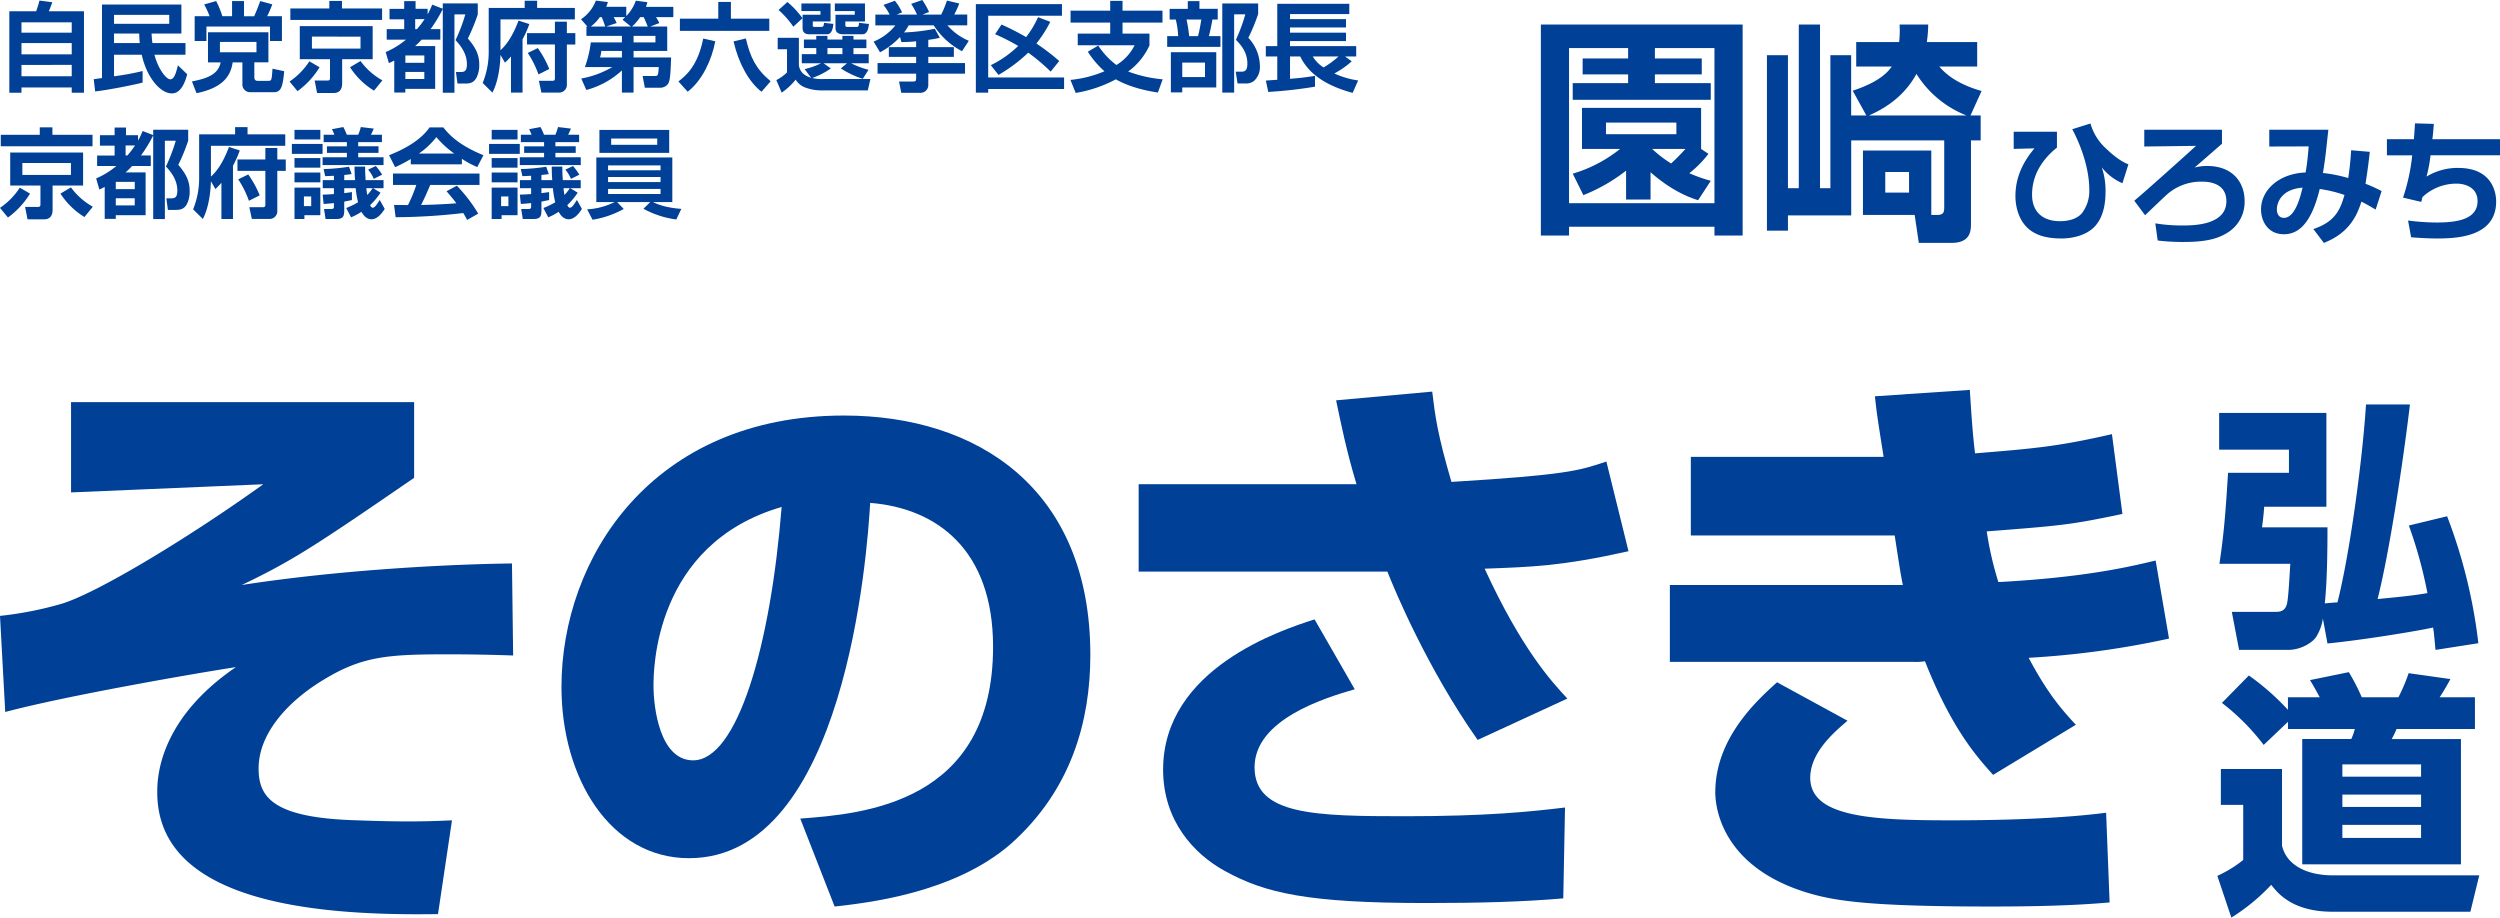 <svg xmlns="http://www.w3.org/2000/svg" width="724.643" height="265.975" viewBox="0 0 724.643 265.975"><g transform="translate(0 -3.57)"><path d="M1414.052,257.716h-8.166v-2.543h-42.151v2.543h-8.165V196.56h58.482Zm-33.185-54.328h-17.132v44.965h42.151V203.388h-17.264v3.01h13.586v4.619h-13.586v2.543h16.192v4.821H1364.8v-4.821h16.06v-2.543h-13.182V206.4h13.182v-3.01Zm23.285,30.648a31.36,31.36,0,0,1-5.553,5.623,44.384,44.384,0,0,0,6.222,2.208l-3.679,5.622c-2.278-.739-7.357-2.473-13.781-8.1v7.894h-7.093v-8.36a50.053,50.053,0,0,1-12.38,7.092l-3.079-6.221a40.244,40.244,0,0,0,13.718-7.162h-11.042V220.728h34.529v11.907l2.139,1.407Zm-9.3-9.036h-20.407v3.344h20.407Zm-7.023,7.629a35.8,35.8,0,0,0,5.49,4.215,57.815,57.815,0,0,0,4.145-4.215Z" transform="translate(-908.938 -185.884)" fill="#004097"/><path d="M1478.667,219.663l-3.951-7.162c2.613-.934,8.563-2.947,11.308-7.023h-10.3v-7.092h12.443a31.159,31.159,0,0,0,.132-5.086h8.3a40.011,40.011,0,0,1-.4,5.086h14.59v7.092h-10.974c3.881,4.682,10.234,6.493,12.248,7.092l-3.212,7.092h2.947v7.225h-2.808v24.085c0,2.006-.07,5.622-5.622,5.622h-9.5l-1.2-8.1h-14.987V229.835h19.808V248.5h1.673c2.076,0,2.076-1,2.076-2.543V226.888h-26.964v21.744h-18.337v4.417h-6.089V202.2h6.089v38.541h3.143V193.3h6.151v47.438h3.01V202.2h6.019v17.466h4.417Zm29.039,0a29.937,29.937,0,0,1-14.52-12.046c-2.543,4.682-6.828,9.036-13.781,12.046h28.3Zm-23.557,16.393v5.957h6.891v-5.957Z" transform="translate(-937.689 -182.624)" fill="#004097"/><path d="M1567.875,203.352v4.589c-4.477,3.628-7.214,8.142-7.214,13.659,0,5.055,3.2,7.676,8.063,7.676,3.124,0,5.171-.928,6.365-2.276a10.57,10.57,0,0,0,2.159-6.827c0-7.83-3.819-15.469-4.938-17.553l5.283-1.66a15.363,15.363,0,0,0,4.052,6.827c2.738,2.663,4.939,4.244,6.944,5.013l-1.735,5.479a15.308,15.308,0,0,1-5.979-4.589,21.037,21.037,0,0,1,1.082,7.06c0,4.706-1.156,8.063-3.279,10.222-2.238,2.276-5.978,3.316-9.49,3.316s-6.944-.578-9.528-2.779c-2.9-2.467-3.819-6.52-3.819-9.49,0-5.284,2.047-9.723,5.517-13.85l-6.02.154v-4.976h12.54Z" transform="translate(-971.653 -161.597)" fill="#004097"/><path d="M1663.7,203.47v4.052c-.886.77-6.673,5.825-7.947,6.906a14.107,14.107,0,0,1,3.666-.462c7.293,0,10.842,4.668,10.842,10.147a10.426,10.426,0,0,1-4.705,9.028c-2.933,1.889-6.286,2.854-13,2.854a60.025,60.025,0,0,1-7.485-.424l-.695-4.976a45.873,45.873,0,0,0,8.026.616c2.738,0,12.578,0,12.578-7.023,0-5.671-5.9-5.671-6.982-5.671a14.872,14.872,0,0,0-9.915,3.432c-1.119.965-5.708,5.4-6.674,6.287l-3.124-4.206c3.124-2.546,17.166-15.2,17.9-15.893l-15.007.191V203.47h22.53Z" transform="translate(-1019.646 -162.288)" fill="#004097"/><path d="M1756.58,209.969c-.192,1.814-.462,4.323-1.235,9.257a40.773,40.773,0,0,1,4.668,2.122l-1.735,5.363c-1.352-.811-2.392-1.427-4.127-2.313-1.194,3.819-3.4,9.066-10.88,11.961l-3.05-4.011c6.366-2.122,7.793-5.633,9.028-9.877a37.892,37.892,0,0,0-7.177-1.735c-2.392,9.84-6.058,13.118-10.376,13.118-4.747,0-6.636-3.936-6.636-7.177,0-5.6,5.13-10.418,12.922-10.726.424-2.467.657-4.631.887-7.56l-11.422.037V203.57h17.13c-.116.928-.424,3.857-.694,6.286-.154,1.39-.579,4.589-.886,6.249a39.9,39.9,0,0,1,7.33,1.465,81.054,81.054,0,0,0,.849-8.063l5.4.462Zm-26.927,16.667c0,1.66.849,2.467,2.043,2.467,3.317,0,4.822-6.366,5.4-8.758-6.869.541-7.447,5.209-7.447,6.287Z" transform="translate(-1069.683 -162.388)" fill="#004097"/><path d="M1826.794,201.68c-.153,1.851-.234,3.05-.424,4.435h19.6v4.668h-20.138a40.724,40.724,0,0,1-1.156,6.174,17.307,17.307,0,0,1,9.182-2.509c10.148,0,11,7.522,11,9.723,0,9.994-10.726,10.726-16.975,10.726-3.241,0-6.249-.233-7.676-.345l-.886-4.859a66.639,66.639,0,0,0,8.3.578c5.978,0,11.844-.928,11.844-6.212,0-3.9-3.511-5.055-6.058-5.055a14.339,14.339,0,0,0-9.915,3.9c-.154.616-.191.811-.345,1.39l-5.285-1.236a55.827,55.827,0,0,0,2.663-12.269h-7.331v-4.668h7.83c.154-2.2.191-2.7.308-4.589l5.479.154Z" transform="translate(-1121.328 -162.204)" fill="#004097"/><path d="M40.717,27.237V25.715H26.152v1.522H22.63V3.628h7.776a28.8,28.8,0,0,0,.957-3.1l3.718.478c-.283.815-.7,1.971-1.014,2.62h10.2V27.237H40.714ZM26.152,6.838V9.824H40.717V6.838H26.152Zm0,6v3.268H40.717V12.839H26.152Zm0,6.337v3.3H40.717v-3.3H26.152Z" transform="translate(-19.927 3.207)" fill="#004097"/><path d="M98.823,25.758c.424-.058,1.859-.254,2.395-.337V4.12h23.015v8.4h-8.649c.055.761.083,1.522.254,2.761h9.58v3.381h-8.986c.9,3.663,3.239,7.127,4.591,7.127,1.21,0,1.718-2.112,2.2-4.058l2.7,2.591c-.449,1.634-1.551,5.551-4.453,5.551-3.323,0-7.268-4.565-8.732-11.214h-8.029v6.254a76.11,76.11,0,0,0,8.283-1.522v3.352c-3.072.79-10.254,2.17-13.747,2.565l-.424-3.551Zm5.888-18.649V9.7h16V7.109Zm7.464,8.17c-.112-.931-.141-1.775-.17-2.761h-7.3v2.761h7.464Z" transform="translate(-71.657 0.77)" fill="#004097"/><path d="M192.162,10h17.522v8.732H205.6v4.312c0,.62.283,1.043.9,1.043h3.072c1.043,0,1.043-.029,1.3-3.522l3.381.732c-.424,5.3-1.239,6.084-3.127,6.084h-6.732a2.239,2.239,0,0,1-2.254-2.424V18.736h-2.819c-.536,3.692-2.565,7.326-10.479,8.931l-1.323-3.409c4.7-.9,7.663-2.17,8.312-5.522h-3.663V10ZM188.3,5.355h4.337a23.866,23.866,0,0,0-1.576-3.409L194.528.96a25.017,25.017,0,0,1,1.8,4.4h2.819V.963h3.464v4.4h2.931c.449-.873,1.409-3.409,1.775-4.4l3.493.957a34.279,34.279,0,0,1-1.493,3.438H213.6v7.185H210.14v-4.2H191.716v4.2h-3.409V5.355Zm7.326,7.464V15.8h10.594V12.819Z" transform="translate(-131.881 2.915)" fill="#004097"/><path d="M284.357,20.094a24.3,24.3,0,0,1-6.4,6.931l-2.311-2.79a20.754,20.754,0,0,0,5.747-5.859l2.957,1.718ZM302.47,6.373H275.875V3.047h11.3V.88h3.663V3.05H302.47V6.373Zm-2.732,1.8v9.58h-8.845v7.072c0,1.522-.648,2.732-2.478,2.732h-4.79l-.7-3.605H286.5c.536,0,.873-.029.873-.732V17.76H278.61V8.18h21.131Zm-17.609,3.043v3.464h14.087V11.221Zm18,15.663a21.87,21.87,0,0,1-6.957-6.79l3.043-1.8a19.777,19.777,0,0,0,6.337,5.605l-2.424,2.986Z" transform="translate(-191.718 2.969)" fill="#004097"/><path d="M362.473,15.815a23.83,23.83,0,0,0,5.859-3.605h-5.58V9.166h5.072V6.321h-4.254V3.278h4.254V1.05h3.3V3.275h3.493V4.851a19.594,19.594,0,0,0,1.323-2.79l3.069,1.185V1.7h10.142V4.883a54.152,54.152,0,0,1-2.873,6.986c2.478,2.873,3.3,4.957,3.3,7.605a8.02,8.02,0,0,1-.844,3.859c-.9,1.522-2.058,1.605-3.493,1.605h-1.971l-.449-3.352h1.38c1.268,0,1.8-.424,1.8-2.337,0-3.3-2.254-5.775-3.3-6.9a49.243,49.243,0,0,0,2.844-7.464H382.39V27.59H379.01V3.333a40.757,40.757,0,0,1-3.551,5.83H378.3v3.043h-5.409a22.919,22.919,0,0,1-1.888,1.859h5.8v12.4h-8.649v1.069h-3.21V18.261c-.424.225-.761.395-1.551.761l-.931-3.21Zm5.692.986v2.112h5.493V16.8Zm0,4.761v2.058h5.493V21.561Zm2.844-15.3v2.9h.507a25.687,25.687,0,0,0,2.225-2.9h-2.732Z" transform="translate(-250.665 2.854)" fill="#004097"/><path d="M458.219,16.842a22.271,22.271,0,0,1-1.746,1.8l-1.3-2.254c-.083,3.493-.732,7.917-2.337,10.931l-2.819-2.79a23.962,23.962,0,0,0,1.746-9.439V2.787H462.19V.7H465.8V2.784h10.931V6.106H455.176v8.931c1.464-1.323,3.323-3.551,5.239-8.591l3.127,1.014a31.555,31.555,0,0,1-1.971,4.424V27.324h-3.352V16.845Zm16.2-10.087v3.323h2.45v3.3h-2.45V24.98a2.24,2.24,0,0,1-2.254,2.337h-5.127l-.732-3.409h3.917c.478,0,.732-.112.732-.815V13.375h-8.084v-3.3h8.084V6.755h3.464Zm-8.424,7.663a29.488,29.488,0,0,1,3.323,6.058l-3.127,1.576a28.522,28.522,0,0,0-3.1-6.225l2.9-1.409Z" transform="translate(-310.108 3.092)" fill="#004097"/><path d="M563.763,8.059v7.072h-9.747v1.888H564.89c-.141,4.986-.337,6.931-.931,7.718a2.836,2.836,0,0,1-2.254,1.069h-4.424l-.649-3.409h3.438c.957,0,1.1,0,1.239-2.591h-7.3v7.41h-3.381V20.791a24.656,24.656,0,0,1-10.312,5.663l-1.464-3.323a27.266,27.266,0,0,0,8.986-3.323H539.9a31.832,31.832,0,0,0,1.717-7.156h9.015V10.765H540.346v-2.7h.283L538.77,5.949A11.25,11.25,0,0,0,543.081.54l3.493.424c-.2.62-.254.815-.478,1.38h5.8V5.022a11.949,11.949,0,0,0,2.761-4.45L558.013,1a9.366,9.366,0,0,1-.424,1.352h7.946V5.333H560.52a14.3,14.3,0,0,1,.957,1.718l-2.648,1.014h4.931Zm-17.975,0c-.395-1.268-.844-2.311-1.014-2.732h-.536a12.13,12.13,0,0,1-2.62,2.732Zm-1.127,7.072a9.346,9.346,0,0,1-.366,1.888h6.337V15.131Zm8.591-7.072L550.8,6.088c.449-.424.562-.536.815-.761h-3.38a14.023,14.023,0,0,1,.873,1.718L546.1,8.059h7.156Zm4.873,0c-.283-.648-.732-1.8-1.185-2.732h-1.014a14.027,14.027,0,0,1-2.366,2.732Zm2.225,4.591V10.762h-6.337V12.65Z" transform="translate(-370.366 3.2)" fill="#004097"/><path d="M637.418,13.16c-1.015,5.438-3.8,11.381-8,14.62l-2.677-2.986c2.311-1.746,5.663-4.7,7.185-12.424l3.493.79ZM627.164,6.594h11.127V1.75h3.663V6.594h11.127v3.551H627.164ZM650.827,27.78c-3.522-2.677-6.591-8.029-8.113-14.594l3.577-.844c1.268,5.381,2.819,8.761,7.185,12.4Z" transform="translate(-430.095 2.379)" fill="#004097"/><path d="M730.938,21.076a21.647,21.647,0,0,1-5.438,2.79,13.7,13.7,0,0,0,3.605.283h13.3l-.761,3.3h-13.41a13.2,13.2,0,0,1-4.337-.7,5.544,5.544,0,0,1-3.156-2.424,18.791,18.791,0,0,1-4.058,3.775L715.13,24.46a12.661,12.661,0,0,0,3.1-2.225V15.529h-2.7V12.206h6.141v8.113c.366,1.409.931,2.649,3.576,3.493l-1.917-2.536a20.9,20.9,0,0,0,4.761-1.692h-5.579V16.935h4.2V15.188H723.13V12.71h3.576V11.641h3.239V12.71h4.337V11.641h3.21V12.71h3.746v2.478h-3.746v1.746h4.424v2.649h-5.1a23.358,23.358,0,0,0,5.044,1.888l-1.663,2.62a25.71,25.71,0,0,1-6.366-3.015l1.8-1.493h-6.819l2.112,1.493ZM718.343,1.833a24.381,24.381,0,0,1,4.366,4.7l-2.648,2.45a26.359,26.359,0,0,0-4.283-4.844l2.565-2.311Zm4.058.424h8.453v5.21H725.7V8.511c0,.395,0,.536.536.536h1.859c.7,0,.732-.225.873-1.185l2.7.311c-.112,1.043-.366,3.015-1.859,3.015h-5.069c-1.83,0-2-1.127-2-1.917V5.525h5.185V4.456H722.4v-2.2Zm7.551,12.931v1.746h4.337V15.188Zm2.141-12.931h8.732v5.21h-5.692V8.511c0,.366.112.536.677.536h2.565c.62,0,.649-.283.732-1.185l2.873.337c-.141,1.185-.4,2.986-1.946,2.986h-5.551c-2.141,0-2.2-1.438-2.2-1.663v-4h5.58V4.453h-5.776Z" transform="translate(-490.108 2.324)" fill="#004097"/><path d="M815.291,11.978a42.791,42.791,0,0,1-4.283.225l-.395-1.464a22,22,0,0,1-5.8,4.424l-1.859-3.1a15.447,15.447,0,0,0,6.312-4.7h-5.8V4.235H807.6a14.625,14.625,0,0,0-1.8-2.79l3.323-1.21A15.405,15.405,0,0,1,811.2,3.586l-1.522.648h5.859a23.026,23.026,0,0,0-1.692-3.1L817.056.01a21.646,21.646,0,0,1,1.971,3.464l-1.888.761h5.409A30.728,30.728,0,0,0,824.212.177l3.576.844a26.315,26.315,0,0,1-1.464,3.21H830.1V7.359h-5.747a16.988,16.988,0,0,0,6.2,4.478l-1.971,3.015a21.845,21.845,0,0,1-8.2-7.493h-7.268a11.8,11.8,0,0,1-1.352,2.058,54.15,54.15,0,0,0,8.931-1.069l1.464,2.62a33.192,33.192,0,0,1-3.351.591V13.67h7.409v2.819h-7.409v1.8h10.649v3.072H818.806v3.156a2.252,2.252,0,0,1-2.366,2.395h-5.464l-.648-3.268h3.859c.873,0,1.1-.083,1.1-.931V21.365H804.1V18.293h11.185v-1.8h-7.917V13.67h7.917V11.978Z" transform="translate(-549.734 3.56)" fill="#004097"/><path d="M895.27,3.77h24.961V7.122H898.85V25.01h22v3.352h-22v1.069h-3.576V3.77Zm4.337,17.692a31.048,31.048,0,0,0,7.946-5.58,62.117,62.117,0,0,0-6.7-3.409l1.859-2.79a70.918,70.918,0,0,1,7.127,3.634A27.337,27.337,0,0,0,913.3,7.542l3.551,1.352a38.468,38.468,0,0,1-4.029,6.283,64.005,64.005,0,0,1,6.62,5.072l-2.478,3.069a57.083,57.083,0,0,0-6.507-5.493,44.669,44.669,0,0,1-8.62,6.453l-2.225-2.819Z" transform="translate(-612.416 1.007)" fill="#004097"/><path d="M988.751,13.75a21.8,21.8,0,0,0,5.268,5.634,14.072,14.072,0,0,0,5.268-5.718H982.805V10.286h9.41V7.1H980.722V3.638h11.493V.79h3.576V3.634h11.58V7.1h-11.58v3.185h7.8v3.438a19.318,19.318,0,0,1-6.17,7.551,37.865,37.865,0,0,0,10,2.254l-1.381,3.83c-6.79-1.014-10.594-2.9-12.2-3.83a37.282,37.282,0,0,1-11.634,3.946L980.69,23.7a33.058,33.058,0,0,0,9.859-2.507,26.109,26.109,0,0,1-4.819-5.663l3.015-1.775Z" transform="translate(-670.413 3.03)" fill="#004097"/><path d="M1068.736,3.278H1074V1.05h3.38V3.275h5.3v3.1h-1.551c-.17,1.156-.62,3.381-1.014,4.819h3.351v3.1H1068.03v-3.1h3.185a23.714,23.714,0,0,0-.7-4.819h-1.776Zm13.522,12.565V26.068H1072.4v1.438h-3.3V15.843Zm-9.859,3.015v4.2h6.591v-4.2Zm1.239-12.482a42.381,42.381,0,0,1,.761,4.819h2.565c.507-1.83.9-4.478.957-4.819h-4.283ZM1084,27.561V1.727h10.4V4.771a54.239,54.239,0,0,1-2.844,6.9,12.165,12.165,0,0,1,3.352,8.283,5.427,5.427,0,0,1-1.746,4.254,3.939,3.939,0,0,1-2.649.7h-2.083l-.536-3.409h1.634c1.185,0,1.746-.536,1.746-2.311,0-3.015-1.493-5.127-3.326-6.931a51.158,51.158,0,0,0,2.732-7.381h-3.239V27.558H1084Z" transform="translate(-729.713 2.854)" fill="#004097"/><path d="M1157.08,25.678c.478-.029,2.819-.2,3.323-.225V18.692h-3.323V15.706h3.323V3.42h20.877V6.406h-17.185V7.87h16.228v2.424h-16.228v1.493h16.228v2.45h-16.228V15.7h19.185v2.986h-3.239l1.946,1.409a25.372,25.372,0,0,1-5.044,3.522,24.688,24.688,0,0,0,6.9,2.029l-1.6,3.605c-5.859-1.605-12.254-4.453-15.185-10.565H1164.1v6.479c2.79-.225,3.522-.283,7.239-.844v3.127a126.492,126.492,0,0,1-13.551,1.522l-.7-3.3Zm13.606-6.986a9.51,9.51,0,0,0,3.156,3.185,26.654,26.654,0,0,0,4.312-3.185h-7.464Z" transform="translate(-790.175 1.245)" fill="#004097"/><path d="M22.917,134.174a24.3,24.3,0,0,1-6.4,6.931l-2.311-2.79a20.753,20.753,0,0,0,5.747-5.859l2.957,1.718ZM41.03,120.453H14.435V117.13h11.3v-2.17H29.4v2.17H41.03Zm-2.732,1.8v9.58H29.453v7.072c0,1.522-.648,2.732-2.478,2.732h-4.79l-.7-3.605h3.576c.536,0,.873-.029.873-.732V131.84H17.17v-9.58H38.3ZM20.689,125.3v3.464H34.776V125.3Zm18,15.663a21.87,21.87,0,0,1-6.957-6.79l3.043-1.8a19.777,19.777,0,0,0,6.337,5.605l-2.424,2.986Z" transform="translate(-14.21 -74.487)" fill="#004097"/><path d="M101.023,129.9a23.833,23.833,0,0,0,5.859-3.605H101.3v-3.043h5.072v-2.844h-4.254v-3.043h4.254V115.14h3.3v2.225h3.493v1.576a19.6,19.6,0,0,0,1.323-2.79l3.069,1.185v-1.551H127.7v3.185a54.15,54.15,0,0,1-2.873,6.986c2.478,2.873,3.3,4.957,3.3,7.605a8.02,8.02,0,0,1-.844,3.859c-.9,1.522-2.058,1.605-3.493,1.605h-1.971l-.449-3.352h1.38c1.268,0,1.8-.424,1.8-2.337,0-3.3-2.254-5.775-3.3-6.9a49.257,49.257,0,0,0,2.844-7.464H120.94v22.707H117.56V117.419a40.764,40.764,0,0,1-3.551,5.83h2.844v3.043h-5.409a22.926,22.926,0,0,1-1.888,1.859h5.8v12.4h-8.649v1.069H103.5v-9.268c-.424.225-.761.395-1.551.761l-.931-3.21Zm5.692.986V133h5.493v-2.112Zm0,4.761v2.058h5.493v-2.058Zm2.844-15.3v2.9h.507a25.687,25.687,0,0,0,2.225-2.9Z" transform="translate(-73.151 -74.609)" fill="#004097"/><path d="M196.779,130.932a22.244,22.244,0,0,1-1.746,1.8l-1.3-2.254c-.083,3.493-.732,7.917-2.337,10.931l-2.819-2.79a23.962,23.962,0,0,0,1.746-9.439V116.874h10.424V114.79h3.605v2.084h10.931V120.2H193.736v8.931c1.464-1.323,3.323-3.551,5.239-8.591l3.127,1.014a31.551,31.551,0,0,1-1.971,4.424v15.439h-3.352V130.935Zm16.2-10.087v3.323h2.45v3.3h-2.45V139.07a2.24,2.24,0,0,1-2.254,2.337H205.6L204.866,138h3.917c.478,0,.732-.112.732-.815v-9.718h-8.084v-3.3h8.084v-3.323Zm-8.424,7.663a29.485,29.485,0,0,1,3.323,6.058l-3.127,1.576a28.52,28.52,0,0,0-3.1-6.225Z" transform="translate(-132.6 -74.371)" fill="#004097"/><path d="M277.73,119.616h8.9v2.873h-8.9Zm.761-4.084h7.493v2.79h-7.493Zm0,8.17h7.493v2.79h-7.493Zm0,4.2h7.493v2.844h-7.493Zm0,4.366h7.493v8h-4.62v1.1h-2.873v-9.1Zm2.732,2.565v2.819h2.112v-2.819Zm5.718-17.888h3.1a9.793,9.793,0,0,0-.7-1.605l3.3-.62a17.865,17.865,0,0,1,1.014,2.225h3.3a14.818,14.818,0,0,0,.761-2.225l3.747.449a18.763,18.763,0,0,1-.815,1.775h3.185v2.141h-6.873v1.21h5.888v1.917h-5.888v1.268H304.3v2.254H286.635v-2.254h7.044v-1.268H287.9V120.3h5.775v-1.21h-6.732v-2.141Zm6.536,21.243a22.651,22.651,0,0,0,3.438-1.663,25.737,25.737,0,0,1-.677-4.084h-3.326v1.438c.844-.112,1.3-.17,2.225-.308v2.311c-.562.112-1.634.337-2.225.449v2.507c0,1.718-.283,2.536-2.312,2.536h-3.1l-.449-2.9h2c.677,0,.873-.112.873-.732v-.986c-1.323.141-2.084.2-2.986.254l-.283-2.7c.873-.029,1.83-.058,3.268-.17v-1.692h-3.239v-2.337h3.239v-1.268c-.649.029-1.069.058-2.536.112l-.449-2.058a56.026,56.026,0,0,0,7.352-.677l.761,2.141c-.62.083-1.156.141-2.141.254V130.1h3.127c-.141-2.254-.141-3.239-.141-3.917h3.072c0,1.1,0,1.888.141,3.917H304.3v2.337h-3.044l2.17,1.3a19.334,19.334,0,0,1-3.015,3.605c.141.283.366.761.761.761.62,0,1.239-1.014,2.029-2.254l1.438,2.591c-.79,1.3-2.141,3.015-3.859,3.015-.931,0-2.029-.565-2.873-2.17a18.126,18.126,0,0,1-3.015,1.605l-1.409-2.7Zm5.83-5.747c.112,1.069.2,1.522.283,1.971a13.345,13.345,0,0,0,1.551-1.971h-1.83Zm2.761-6.424a18.808,18.808,0,0,1,1.83,2.507l-2.424,1.21a10.876,10.876,0,0,0-1.634-2.677l2.225-1.043Z" transform="translate(-193.13 -74.324)" fill="#004097"/><path d="M371.8,124.206a39.138,39.138,0,0,1-4.536,2.366l-1.746-3.464c6.845-2.677,10.2-5.8,11.718-8.058h4c1.522,1.917,4.283,5.072,11.635,8.058l-1.8,3.438a27.531,27.531,0,0,1-4.453-2.395v1.605H371.8v-1.551Zm16.341,17.663c-.311-.565-.507-.986-1.127-2a173.914,173.914,0,0,1-19.609,1.21l-.449-3.551c.366,0,3.381.029,4.029.029a42,42,0,0,0,2.424-5.833H366.65v-3.3h25.073v3.3H377.44c-1.069,2.507-1.775,4.112-2.649,5.8.9,0,5.605-.112,10.225-.478-.62-.844-1.352-1.775-2.845-3.493l2.986-1.605a45.1,45.1,0,0,1,6.2,8.087l-3.21,1.83ZM384.4,122.627a27.951,27.951,0,0,1-5.185-4.761,22.418,22.418,0,0,1-5.069,4.761Z" transform="translate(-252.736 -74.548)" fill="#004097"/><path d="M455.77,119.616h8.9v2.873h-8.9Zm.761-4.084h7.493v2.79h-7.493Zm0,8.17h7.493v2.79h-7.493Zm0,4.2h7.493v2.844h-7.493Zm0,4.366h7.493v8H459.4v1.1h-2.873Zm2.732,2.565v2.819h2.112v-2.819Zm5.718-17.888h3.1a9.8,9.8,0,0,0-.7-1.605l3.3-.62a17.851,17.851,0,0,1,1.014,2.225h3.3a14.831,14.831,0,0,0,.761-2.225l3.746.449a18.733,18.733,0,0,1-.815,1.775h3.185v2.141h-6.873v1.21h5.888v1.917h-5.888v1.268h7.352v2.254H464.676v-2.254h7.044v-1.268h-5.776V120.3h5.776v-1.21h-6.732v-2.141Zm6.536,21.243a22.649,22.649,0,0,0,3.438-1.663,25.733,25.733,0,0,1-.677-4.084h-3.326v1.438c.844-.112,1.3-.17,2.225-.308v2.311c-.562.112-1.634.337-2.225.449v2.507c0,1.718-.283,2.536-2.311,2.536h-3.1l-.45-2.9h2c.677,0,.873-.112.873-.732v-.986c-1.323.141-2.084.2-2.986.254l-.283-2.7c.873-.029,1.83-.058,3.268-.17v-1.692h-3.239v-2.337h3.239v-1.268c-.649.029-1.069.058-2.536.112l-.449-2.058a56.026,56.026,0,0,0,7.352-.677l.761,2.141c-.62.083-1.156.141-2.141.254V130.1h3.127c-.141-2.254-.141-3.239-.141-3.917h3.072c0,1.1,0,1.888.141,3.917h5.185v2.337h-3.043l2.17,1.3a19.337,19.337,0,0,1-3.015,3.605c.141.283.366.761.761.761.62,0,1.239-1.014,2.029-2.254l1.438,2.591c-.79,1.3-2.141,3.015-3.859,3.015-.931,0-2.029-.565-2.873-2.17a18.127,18.127,0,0,1-3.014,1.605l-1.409-2.7Zm5.83-5.747c.112,1.069.2,1.522.282,1.971a13.345,13.345,0,0,0,1.551-1.971h-1.83Zm2.761-6.424a18.8,18.8,0,0,1,1.83,2.507l-2.424,1.21a10.879,10.879,0,0,0-1.634-2.677l2.225-1.043Z" transform="translate(-314.012 -74.324)" fill="#004097"/><path d="M544.35,140.355a20.687,20.687,0,0,0,7.971-2.112H547V125.311h22.03v12.931h-5.551c.591.366,3.3,1.634,8.17,1.971l-1.464,3.069a26.8,26.8,0,0,1-9.522-3.1l1.971-1.942h-9.605l1.917,2a27.591,27.591,0,0,1-9.044,3.127ZM547.9,117.34h20.229v6.649H547.9Zm2.507,11.692h15.214v-1.409H550.408Zm0,3.409h15.214v-1.464H550.408Zm0,3.464h15.214v-1.464H550.408Zm.9-14.254h13.355v-1.83H551.31Z" transform="translate(-374.155 -76.102)" fill="#004097"/><path d="M120.038,271.54v21.945c-28.533,19.582-35.116,23.974-49.973,31.063,30.557-4.726,63.144-6.077,78.334-6.244l.339,26.676c-4.726-.167-11.309-.339-18.742-.339-17.558,0-24.986.506-36.3,7.428-9.791,5.91-18.737,15.2-18.737,25.664,0,8.273,4.053,14.35,28.533,15.023,13.677.506,20.427.339,27.521,0l-4.053,27.182c-32.92.506-81.375-2.53-81.375-35.283,0-3.547,0-20.766,22.79-36.3-11.142,1.69-49.128,8.273-66.858,13L0,333.5a102.955,102.955,0,0,0,17.391-3.375c9.791-2.7,36.3-18.57,58.919-34.777L20.594,297.71V271.54h99.439Z" transform="translate(0 -151.411)" fill="#004097"/><path d="M410.131,396.506c18.231-1.351,55.883-4.392,55.883-49.806,0-28.194-16.374-40.181-35.622-41.7-.845,14.689-7.261,102.986-52.508,102.986-22.79,0-36.973-23.129-36.973-49.634,0-37.312,26.17-78.673,81.881-78.673,38.831,0,71.417,21.272,71.417,69.388,0,19.248-5.571,39.169-22.962,54.7C454.7,418.284,429.04,420.986,420.089,422l-9.963-25.492Zm-42.545-38.492c0,6.416,1.857,21.611,11.481,21.611,12.832,0,22.456-33.092,25.659-73.441C367.586,316.988,367.586,353.794,367.586,358.014Z" transform="translate(-178.165 -155.665)" fill="#004097"/><path d="M774.349,265.875c.845,7.089,1.518,12.326,5.571,26.17,33.092-2.024,36.974-3.208,44.908-5.91l6.416,26c-19.582,4.392-28.361,4.559-41.7,5.065,10.636,23.129,19.248,32.582,23.974,37.647l-26,11.987c-14.517-20.6-23.974-43.222-26.17-48.794H689.26V292.713H752.4c-3.041-10.13-4.559-17.9-5.91-24.313l27.856-2.53Zm-22.456,86.273c-8.779,2.53-29.04,8.779-29.04,22.623s17.558,14.183,43.729,14.183c23.807,0,36.467-1.351,46.259-2.53l-.506,26.337c-11.648,1.012-24.313,1.351-39.675,1.351-34.439,0-46.765-2.869-58.413-9.285-8.946-4.9-17.9-14.522-17.9-29.378,0-29.378,34.439-40.52,43.9-43.557l11.648,20.26Z" transform="translate(-359.21 -148.792)" fill="#004097"/><path d="M1098.736,264.82c.506,7.934.845,13,1.518,18.4,16.374-1.351,23.635-1.857,39.675-5.571l3.041,23.129c-15.2,3.208-17.725,3.375-39.336,5.065a98.519,98.519,0,0,0,3.375,14.689c24.986-1.351,37.818-4.392,45.585-6.244l3.881,22.623a257.252,257.252,0,0,1-40.687,5.571c5.571,10.469,9.624,15.028,13.677,19.415l-23.974,14.517c-4.726-5.232-11.987-13.338-19.754-32.92a18.644,18.644,0,0,1-3.375.167H1011.79V321.381h67.531c-.678-3.375-.845-4.559-2.363-14.35h-59.09V284.24h55.882c-1.857-11.648-2.024-13-2.53-17.558l27.521-1.857Zm-35.455,95.9c-3.714,3.208-10.8,9.118-10.8,16.546,0,11.481,18.231,12.326,40.854,12.326,24.648,0,38.324-1.351,44.908-2.2l1.012,26c-5.91.506-15.2,1.184-34.272,1.184-32.247,0-43.051-1.351-50.479-3.208-26.5-6.755-29.545-24.141-29.545-29.884,0-15.868,12.326-26.843,17.9-31.908l20.427,11.142Z" transform="translate(-527.769 -148.243)" fill="#004097"/><path d="M1416.643,347.1A151.535,151.535,0,0,1,1425.7,383.9l-12.418,1.938c-.312-3.13-.39-4.62-.7-6.483-5.467,1.193-21.321,3.725-30.618,4.62l-1.329-7.228a13.958,13.958,0,0,1-1.874,5.215c-1.093,1.788-4.529,3.875-8.2,3.875h-14.216l-2.11-11.026h12.5c1.25,0,2.967,0,3.515-2.458.39-1.713.7-7.451.938-11.474h-20.54c1.25-8.271,1.8-14.9,2.5-26.375H1370.8V327.8H1350.57V317.148h31.084v27.2h-18.043c0,.595-.312,3.875-.623,5.96h18.978c0,3.8,0,14.977-.781,22.055.624-.075,3.2-.3,3.672-.3,3.436-13.411,7.186-40.384,8.28-57.371h12.73c-1.4,12.071-5.468,40.9-9.372,56.4,4.607-.447,9.763-.9,14.449-1.713a130.221,130.221,0,0,0-5.389-19.594l11.092-2.683Z" transform="translate(-707.331 -193.889)" fill="#004097"/><path d="M1632.364,341.625h17.731V363.83c1.4,6.091,7.889,8.615,14.607,8.615h42.567l-2.576,10.547H1664.7c-11.716,0-15.933-5.5-17.73-7.8a57.191,57.191,0,0,1-11.559,9.505l-4.062-12.1a34.961,34.961,0,0,0,7.5-4.606V352.022h-6.482v-10.4Zm19.447-13.665-7.029,6.684a64.629,64.629,0,0,0-12.106-12.179l7.81-7.948a72.125,72.125,0,0,1,11.325,9.951V320.83h9.215c-1.329-2.45-1.483-2.749-2.812-4.977l11.247-2.3a58.739,58.739,0,0,1,3.748,7.277h10.623a49.428,49.428,0,0,0,2.967-6.981l12.106,1.707c-.624,1.189-2.186,3.935-3.124,5.274h10.232v9.209h-22.729a24.608,24.608,0,0,1-1.4,2.9h20.074v36.316h-46V332.932h14.216a15.853,15.853,0,0,0,1.014-2.9h-19.369v-2.078Zm15.778,12.329v3.564H1690.4v-3.564Zm0,8.763v3.564H1690.4v-3.564Zm0,8.762V361.6H1690.4v-3.788Z" transform="translate(-988.636 -115.154)" fill="#004097"/></g></svg>